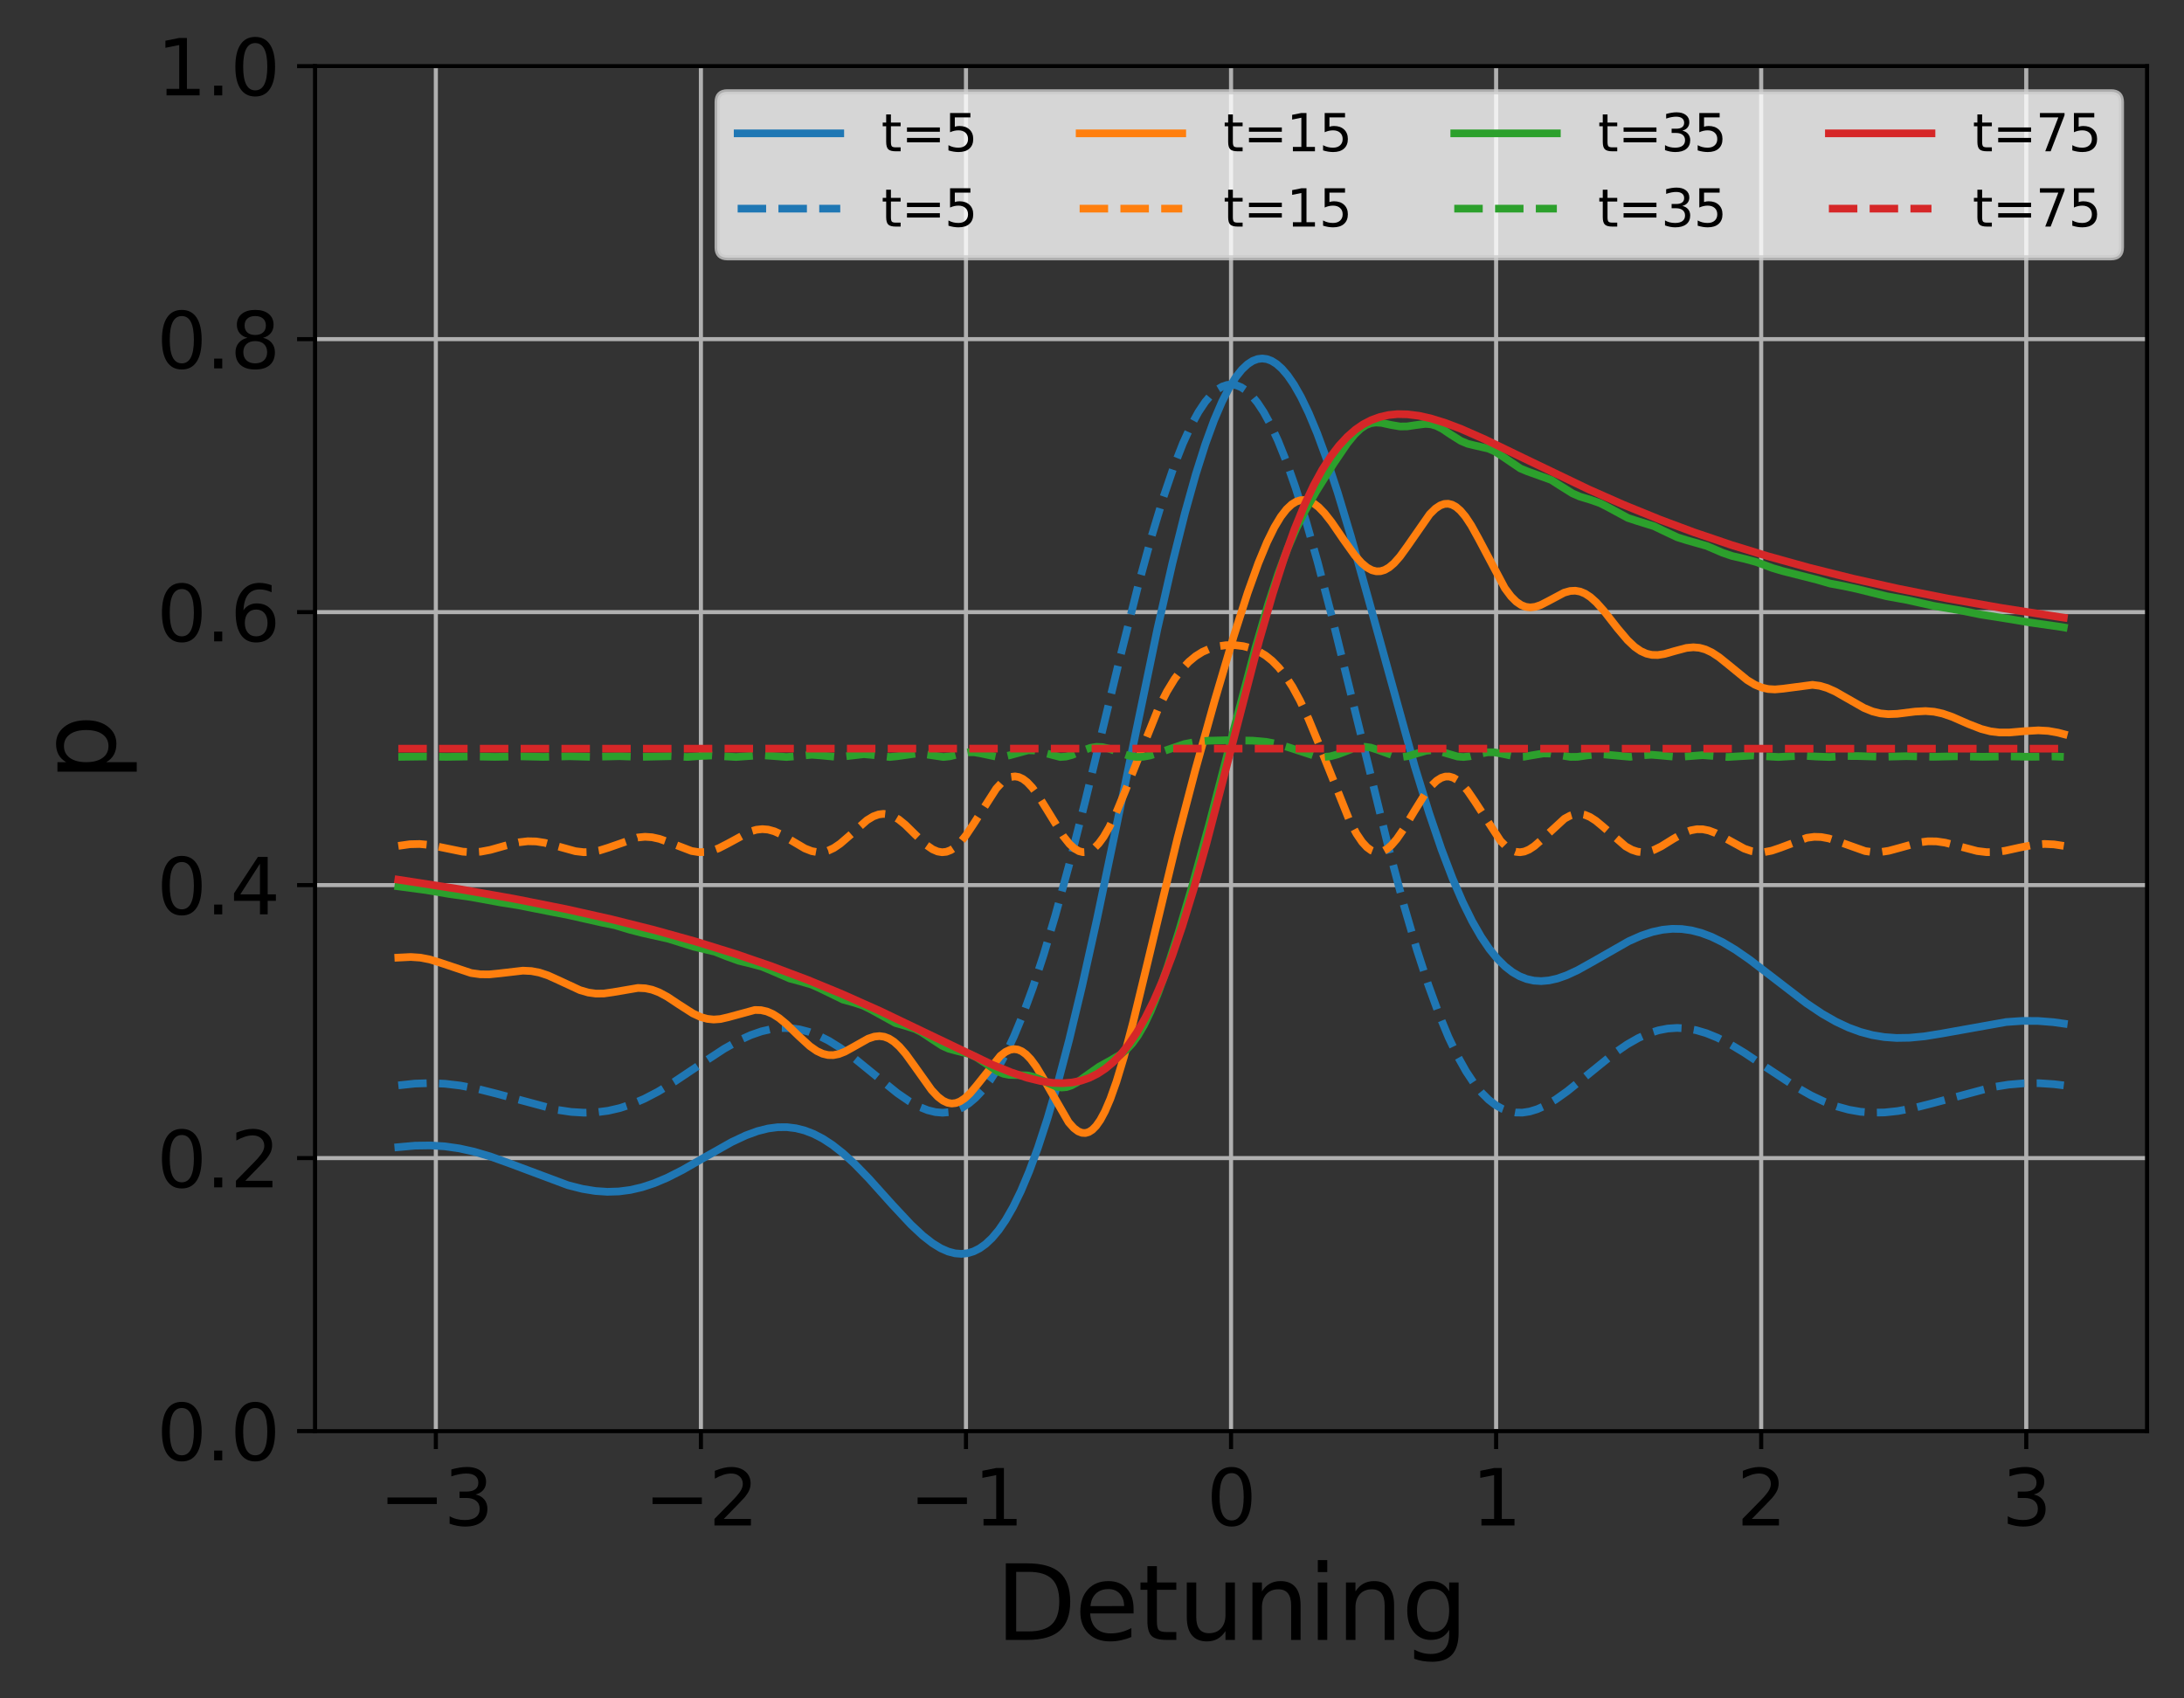 <?xml version="1.0" encoding="utf-8" standalone="no"?>
<!DOCTYPE svg PUBLIC "-//W3C//DTD SVG 1.1//EN"
  "http://www.w3.org/Graphics/SVG/1.1/DTD/svg11.dtd">
<svg xmlns:xlink="http://www.w3.org/1999/xlink" width="425.731pt" height="331.084pt" viewBox="0 0 425.731 331.084" xmlns="http://www.w3.org/2000/svg" version="1.1">
 <rect x="0" y="0" width="425.731" height="331.084" fill="#333333" stroke="none"/>
 <defs>
  <style type="text/css">*{stroke-linejoin: round; stroke-linecap: butt}</style>
 </defs>
 <g id="figure_1">
  <g id="patch_1">
   <path d="M 0 331.084 
L 425.731 331.084 
L 425.731 0 
L 0 0 
L 0 331.084 
z
" style="fill: none"/>
  </g>
  <g id="axes_1">
   <g id="patch_2">
    <path d="M 61.411 279.011 
L 418.531 279.011 
L 418.531 12.899 
L 61.411 12.899 
L 61.411 279.011 
z
" style="fill: none"/>
   </g>
   <g id="matplotlib.axis_1">
    <g id="xtick_1">
     <g id="line2d_1">
      <path d="M 84.96 279.011 
L 84.96 12.899 
" clip-path="url(#p3c3110dc2b)" style="fill: none; stroke: #b0b0b0; stroke-width: 0.8; stroke-linecap: square"/>
     </g>
     <g id="line2d_2">
      <defs>
       <path id="md39032bed2" d="M 0 0 
L 0 3.5 
" style="stroke: #000000; stroke-width: 0.8"/>
      </defs>
      <g>
       <use xlink:href="#md39032bed2" x="84.96" y="279.011" style="stroke: #000000; stroke-width: 0.8"/>
      </g>
     </g>
     <g id="text_1">
      <!-- −3 -->
      <g transform="translate(73.903 297.408) scale(0.15 -0.15)">
       <defs>
        <path id="DejaVuSans-2212" d="M 678 2272 
L 4684 2272 
L 4684 1741 
L 678 1741 
L 678 2272 
z
" transform="scale(0.016)"/>
        <path id="DejaVuSans-33" d="M 2597 2516 
Q 3050 2419 3304 2112 
Q 3559 1806 3559 1356 
Q 3559 666 3084 287 
Q 2609 -91 1734 -91 
Q 1441 -91 1130 -33 
Q 819 25 488 141 
L 488 750 
Q 750 597 1062 519 
Q 1375 441 1716 441 
Q 2309 441 2620 675 
Q 2931 909 2931 1356 
Q 2931 1769 2642 2001 
Q 2353 2234 1838 2234 
L 1294 2234 
L 1294 2753 
L 1863 2753 
Q 2328 2753 2575 2939 
Q 2822 3125 2822 3475 
Q 2822 3834 2567 4026 
Q 2313 4219 1838 4219 
Q 1578 4219 1281 4162 
Q 984 4106 628 3988 
L 628 4550 
Q 988 4650 1302 4700 
Q 1616 4750 1894 4750 
Q 2613 4750 3031 4423 
Q 3450 4097 3450 3541 
Q 3450 3153 3228 2886 
Q 3006 2619 2597 2516 
z
" transform="scale(0.016)"/>
       </defs>
       <use xlink:href="#DejaVuSans-2212"/>
       <use xlink:href="#DejaVuSans-33" x="83.789"/>
      </g>
     </g>
    </g>
    <g id="xtick_2">
     <g id="line2d_3">
      <path d="M 136.63 279.011 
L 136.63 12.899 
" clip-path="url(#p3c3110dc2b)" style="fill: none; stroke: #b0b0b0; stroke-width: 0.8; stroke-linecap: square"/>
     </g>
     <g id="line2d_4">
      <g>
       <use xlink:href="#md39032bed2" x="136.63" y="279.011" style="stroke: #000000; stroke-width: 0.8"/>
      </g>
     </g>
     <g id="text_2">
      <!-- −2 -->
      <g transform="translate(125.574 297.408) scale(0.15 -0.15)">
       <defs>
        <path id="DejaVuSans-32" d="M 1228 531 
L 3431 531 
L 3431 0 
L 469 0 
L 469 531 
Q 828 903 1448 1529 
Q 2069 2156 2228 2338 
Q 2531 2678 2651 2914 
Q 2772 3150 2772 3378 
Q 2772 3750 2511 3984 
Q 2250 4219 1831 4219 
Q 1534 4219 1204 4116 
Q 875 4013 500 3803 
L 500 4441 
Q 881 4594 1212 4672 
Q 1544 4750 1819 4750 
Q 2544 4750 2975 4387 
Q 3406 4025 3406 3419 
Q 3406 3131 3298 2873 
Q 3191 2616 2906 2266 
Q 2828 2175 2409 1742 
Q 1991 1309 1228 531 
z
" transform="scale(0.016)"/>
       </defs>
       <use xlink:href="#DejaVuSans-2212"/>
       <use xlink:href="#DejaVuSans-32" x="83.789"/>
      </g>
     </g>
    </g>
    <g id="xtick_3">
     <g id="line2d_5">
      <path d="M 188.301 279.011 
L 188.301 12.899 
" clip-path="url(#p3c3110dc2b)" style="fill: none; stroke: #b0b0b0; stroke-width: 0.8; stroke-linecap: square"/>
     </g>
     <g id="line2d_6">
      <g>
       <use xlink:href="#md39032bed2" x="188.301" y="279.011" style="stroke: #000000; stroke-width: 0.8"/>
      </g>
     </g>
     <g id="text_3">
      <!-- −1 -->
      <g transform="translate(177.244 297.408) scale(0.15 -0.15)">
       <defs>
        <path id="DejaVuSans-31" d="M 794 531 
L 1825 531 
L 1825 4091 
L 703 3866 
L 703 4441 
L 1819 4666 
L 2450 4666 
L 2450 531 
L 3481 531 
L 3481 0 
L 794 0 
L 794 531 
z
" transform="scale(0.016)"/>
       </defs>
       <use xlink:href="#DejaVuSans-2212"/>
       <use xlink:href="#DejaVuSans-31" x="83.789"/>
      </g>
     </g>
    </g>
    <g id="xtick_4">
     <g id="line2d_7">
      <path d="M 239.971 279.011 
L 239.971 12.899 
" clip-path="url(#p3c3110dc2b)" style="fill: none; stroke: #b0b0b0; stroke-width: 0.8; stroke-linecap: square"/>
     </g>
     <g id="line2d_8">
      <g>
       <use xlink:href="#md39032bed2" x="239.971" y="279.011" style="stroke: #000000; stroke-width: 0.8"/>
      </g>
     </g>
     <g id="text_4">
      <!-- 0 -->
      <g transform="translate(235.199 297.408) scale(0.15 -0.15)">
       <defs>
        <path id="DejaVuSans-30" d="M 2034 4250 
Q 1547 4250 1301 3770 
Q 1056 3291 1056 2328 
Q 1056 1369 1301 889 
Q 1547 409 2034 409 
Q 2525 409 2770 889 
Q 3016 1369 3016 2328 
Q 3016 3291 2770 3770 
Q 2525 4250 2034 4250 
z
M 2034 4750 
Q 2819 4750 3233 4129 
Q 3647 3509 3647 2328 
Q 3647 1150 3233 529 
Q 2819 -91 2034 -91 
Q 1250 -91 836 529 
Q 422 1150 422 2328 
Q 422 3509 836 4129 
Q 1250 4750 2034 4750 
z
" transform="scale(0.016)"/>
       </defs>
       <use xlink:href="#DejaVuSans-30"/>
      </g>
     </g>
    </g>
    <g id="xtick_5">
     <g id="line2d_9">
      <path d="M 291.641 279.011 
L 291.641 12.899 
" clip-path="url(#p3c3110dc2b)" style="fill: none; stroke: #b0b0b0; stroke-width: 0.8; stroke-linecap: square"/>
     </g>
     <g id="line2d_10">
      <g>
       <use xlink:href="#md39032bed2" x="291.641" y="279.011" style="stroke: #000000; stroke-width: 0.8"/>
      </g>
     </g>
     <g id="text_5">
      <!-- 1 -->
      <g transform="translate(286.869 297.408) scale(0.15 -0.15)">
       <use xlink:href="#DejaVuSans-31"/>
      </g>
     </g>
    </g>
    <g id="xtick_6">
     <g id="line2d_11">
      <path d="M 343.312 279.011 
L 343.312 12.899 
" clip-path="url(#p3c3110dc2b)" style="fill: none; stroke: #b0b0b0; stroke-width: 0.8; stroke-linecap: square"/>
     </g>
     <g id="line2d_12">
      <g>
       <use xlink:href="#md39032bed2" x="343.312" y="279.011" style="stroke: #000000; stroke-width: 0.8"/>
      </g>
     </g>
     <g id="text_6">
      <!-- 2 -->
      <g transform="translate(338.54 297.408) scale(0.15 -0.15)">
       <use xlink:href="#DejaVuSans-32"/>
      </g>
     </g>
    </g>
    <g id="xtick_7">
     <g id="line2d_13">
      <path d="M 394.982 279.011 
L 394.982 12.899 
" clip-path="url(#p3c3110dc2b)" style="fill: none; stroke: #b0b0b0; stroke-width: 0.8; stroke-linecap: square"/>
     </g>
     <g id="line2d_14">
      <g>
       <use xlink:href="#md39032bed2" x="394.982" y="279.011" style="stroke: #000000; stroke-width: 0.8"/>
      </g>
     </g>
     <g id="text_7">
      <!-- 3 -->
      <g transform="translate(390.21 297.408) scale(0.15 -0.15)">
       <use xlink:href="#DejaVuSans-33"/>
      </g>
     </g>
    </g>
    <g id="text_8">
     <!-- Detuning -->
     <g transform="translate(194.058 319.725) scale(0.2 -0.2)">
      <defs>
       <path id="DejaVuSans-44" d="M 1259 4147 
L 1259 519 
L 2022 519 
Q 2988 519 3436 956 
Q 3884 1394 3884 2338 
Q 3884 3275 3436 3711 
Q 2988 4147 2022 4147 
L 1259 4147 
z
M 628 4666 
L 1925 4666 
Q 3281 4666 3915 4102 
Q 4550 3538 4550 2338 
Q 4550 1131 3912 565 
Q 3275 0 1925 0 
L 628 0 
L 628 4666 
z
" transform="scale(0.016)"/>
       <path id="DejaVuSans-65" d="M 3597 1894 
L 3597 1613 
L 953 1613 
Q 991 1019 1311 708 
Q 1631 397 2203 397 
Q 2534 397 2845 478 
Q 3156 559 3463 722 
L 3463 178 
Q 3153 47 2828 -22 
Q 2503 -91 2169 -91 
Q 1331 -91 842 396 
Q 353 884 353 1716 
Q 353 2575 817 3079 
Q 1281 3584 2069 3584 
Q 2775 3584 3186 3129 
Q 3597 2675 3597 1894 
z
M 3022 2063 
Q 3016 2534 2758 2815 
Q 2500 3097 2075 3097 
Q 1594 3097 1305 2825 
Q 1016 2553 972 2059 
L 3022 2063 
z
" transform="scale(0.016)"/>
       <path id="DejaVuSans-74" d="M 1172 4494 
L 1172 3500 
L 2356 3500 
L 2356 3053 
L 1172 3053 
L 1172 1153 
Q 1172 725 1289 603 
Q 1406 481 1766 481 
L 2356 481 
L 2356 0 
L 1766 0 
Q 1100 0 847 248 
Q 594 497 594 1153 
L 594 3053 
L 172 3053 
L 172 3500 
L 594 3500 
L 594 4494 
L 1172 4494 
z
" transform="scale(0.016)"/>
       <path id="DejaVuSans-75" d="M 544 1381 
L 544 3500 
L 1119 3500 
L 1119 1403 
Q 1119 906 1312 657 
Q 1506 409 1894 409 
Q 2359 409 2629 706 
Q 2900 1003 2900 1516 
L 2900 3500 
L 3475 3500 
L 3475 0 
L 2900 0 
L 2900 538 
Q 2691 219 2414 64 
Q 2138 -91 1772 -91 
Q 1169 -91 856 284 
Q 544 659 544 1381 
z
M 1991 3584 
L 1991 3584 
z
" transform="scale(0.016)"/>
       <path id="DejaVuSans-6e" d="M 3513 2113 
L 3513 0 
L 2938 0 
L 2938 2094 
Q 2938 2591 2744 2837 
Q 2550 3084 2163 3084 
Q 1697 3084 1428 2787 
Q 1159 2491 1159 1978 
L 1159 0 
L 581 0 
L 581 3500 
L 1159 3500 
L 1159 2956 
Q 1366 3272 1645 3428 
Q 1925 3584 2291 3584 
Q 2894 3584 3203 3211 
Q 3513 2838 3513 2113 
z
" transform="scale(0.016)"/>
       <path id="DejaVuSans-69" d="M 603 3500 
L 1178 3500 
L 1178 0 
L 603 0 
L 603 3500 
z
M 603 4863 
L 1178 4863 
L 1178 4134 
L 603 4134 
L 603 4863 
z
" transform="scale(0.016)"/>
       <path id="DejaVuSans-67" d="M 2906 1791 
Q 2906 2416 2648 2759 
Q 2391 3103 1925 3103 
Q 1463 3103 1205 2759 
Q 947 2416 947 1791 
Q 947 1169 1205 825 
Q 1463 481 1925 481 
Q 2391 481 2648 825 
Q 2906 1169 2906 1791 
z
M 3481 434 
Q 3481 -459 3084 -895 
Q 2688 -1331 1869 -1331 
Q 1566 -1331 1297 -1286 
Q 1028 -1241 775 -1147 
L 775 -588 
Q 1028 -725 1275 -790 
Q 1522 -856 1778 -856 
Q 2344 -856 2625 -561 
Q 2906 -266 2906 331 
L 2906 616 
Q 2728 306 2450 153 
Q 2172 0 1784 0 
Q 1141 0 747 490 
Q 353 981 353 1791 
Q 353 2603 747 3093 
Q 1141 3584 1784 3584 
Q 2172 3584 2450 3431 
Q 2728 3278 2906 2969 
L 2906 3500 
L 3481 3500 
L 3481 434 
z
" transform="scale(0.016)"/>
      </defs>
      <use xlink:href="#DejaVuSans-44"/>
      <use xlink:href="#DejaVuSans-65" x="77.002"/>
      <use xlink:href="#DejaVuSans-74" x="138.525"/>
      <use xlink:href="#DejaVuSans-75" x="177.734"/>
      <use xlink:href="#DejaVuSans-6e" x="241.113"/>
      <use xlink:href="#DejaVuSans-69" x="304.492"/>
      <use xlink:href="#DejaVuSans-6e" x="332.275"/>
      <use xlink:href="#DejaVuSans-67" x="395.654"/>
     </g>
    </g>
   </g>
   <g id="matplotlib.axis_2">
    <g id="ytick_1">
     <g id="line2d_15">
      <path d="M 61.411 279.011 
L 418.531 279.011 
" clip-path="url(#p3c3110dc2b)" style="fill: none; stroke: #b0b0b0; stroke-width: 0.8; stroke-linecap: square"/>
     </g>
     <g id="line2d_16">
      <defs>
       <path id="m6f3f5b6aff" d="M 0 0 
L -3.5 0 
" style="stroke: #000000; stroke-width: 0.8"/>
      </defs>
      <g>
       <use xlink:href="#m6f3f5b6aff" x="61.411" y="279.011" style="stroke: #000000; stroke-width: 0.8"/>
      </g>
     </g>
     <g id="text_9">
      <!-- 0.0 -->
      <g transform="translate(30.556 284.71) scale(0.15 -0.15)">
       <defs>
        <path id="DejaVuSans-2e" d="M 684 794 
L 1344 794 
L 1344 0 
L 684 0 
L 684 794 
z
" transform="scale(0.016)"/>
       </defs>
       <use xlink:href="#DejaVuSans-30"/>
       <use xlink:href="#DejaVuSans-2e" x="63.623"/>
       <use xlink:href="#DejaVuSans-30" x="95.41"/>
      </g>
     </g>
    </g>
    <g id="ytick_2">
     <g id="line2d_17">
      <path d="M 61.411 225.788 
L 418.531 225.788 
" clip-path="url(#p3c3110dc2b)" style="fill: none; stroke: #b0b0b0; stroke-width: 0.8; stroke-linecap: square"/>
     </g>
     <g id="line2d_18">
      <g>
       <use xlink:href="#m6f3f5b6aff" x="61.411" y="225.788" style="stroke: #000000; stroke-width: 0.8"/>
      </g>
     </g>
     <g id="text_10">
      <!-- 0.2 -->
      <g transform="translate(30.556 231.487) scale(0.15 -0.15)">
       <use xlink:href="#DejaVuSans-30"/>
       <use xlink:href="#DejaVuSans-2e" x="63.623"/>
       <use xlink:href="#DejaVuSans-32" x="95.41"/>
      </g>
     </g>
    </g>
    <g id="ytick_3">
     <g id="line2d_19">
      <path d="M 61.411 172.566 
L 418.531 172.566 
" clip-path="url(#p3c3110dc2b)" style="fill: none; stroke: #b0b0b0; stroke-width: 0.8; stroke-linecap: square"/>
     </g>
     <g id="line2d_20">
      <g>
       <use xlink:href="#m6f3f5b6aff" x="61.411" y="172.566" style="stroke: #000000; stroke-width: 0.8"/>
      </g>
     </g>
     <g id="text_11">
      <!-- 0.4 -->
      <g transform="translate(30.556 178.265) scale(0.15 -0.15)">
       <defs>
        <path id="DejaVuSans-34" d="M 2419 4116 
L 825 1625 
L 2419 1625 
L 2419 4116 
z
M 2253 4666 
L 3047 4666 
L 3047 1625 
L 3713 1625 
L 3713 1100 
L 3047 1100 
L 3047 0 
L 2419 0 
L 2419 1100 
L 313 1100 
L 313 1709 
L 2253 4666 
z
" transform="scale(0.016)"/>
       </defs>
       <use xlink:href="#DejaVuSans-30"/>
       <use xlink:href="#DejaVuSans-2e" x="63.623"/>
       <use xlink:href="#DejaVuSans-34" x="95.41"/>
      </g>
     </g>
    </g>
    <g id="ytick_4">
     <g id="line2d_21">
      <path d="M 61.411 119.344 
L 418.531 119.344 
" clip-path="url(#p3c3110dc2b)" style="fill: none; stroke: #b0b0b0; stroke-width: 0.8; stroke-linecap: square"/>
     </g>
     <g id="line2d_22">
      <g>
       <use xlink:href="#m6f3f5b6aff" x="61.411" y="119.344" style="stroke: #000000; stroke-width: 0.8"/>
      </g>
     </g>
     <g id="text_12">
      <!-- 0.6 -->
      <g transform="translate(30.556 125.042) scale(0.15 -0.15)">
       <defs>
        <path id="DejaVuSans-36" d="M 2113 2584 
Q 1688 2584 1439 2293 
Q 1191 2003 1191 1497 
Q 1191 994 1439 701 
Q 1688 409 2113 409 
Q 2538 409 2786 701 
Q 3034 994 3034 1497 
Q 3034 2003 2786 2293 
Q 2538 2584 2113 2584 
z
M 3366 4563 
L 3366 3988 
Q 3128 4100 2886 4159 
Q 2644 4219 2406 4219 
Q 1781 4219 1451 3797 
Q 1122 3375 1075 2522 
Q 1259 2794 1537 2939 
Q 1816 3084 2150 3084 
Q 2853 3084 3261 2657 
Q 3669 2231 3669 1497 
Q 3669 778 3244 343 
Q 2819 -91 2113 -91 
Q 1303 -91 875 529 
Q 447 1150 447 2328 
Q 447 3434 972 4092 
Q 1497 4750 2381 4750 
Q 2619 4750 2861 4703 
Q 3103 4656 3366 4563 
z
" transform="scale(0.016)"/>
       </defs>
       <use xlink:href="#DejaVuSans-30"/>
       <use xlink:href="#DejaVuSans-2e" x="63.623"/>
       <use xlink:href="#DejaVuSans-36" x="95.41"/>
      </g>
     </g>
    </g>
    <g id="ytick_5">
     <g id="line2d_23">
      <path d="M 61.411 66.121 
L 418.531 66.121 
" clip-path="url(#p3c3110dc2b)" style="fill: none; stroke: #b0b0b0; stroke-width: 0.8; stroke-linecap: square"/>
     </g>
     <g id="line2d_24">
      <g>
       <use xlink:href="#m6f3f5b6aff" x="61.411" y="66.121" style="stroke: #000000; stroke-width: 0.8"/>
      </g>
     </g>
     <g id="text_13">
      <!-- 0.8 -->
      <g transform="translate(30.556 71.82) scale(0.15 -0.15)">
       <defs>
        <path id="DejaVuSans-38" d="M 2034 2216 
Q 1584 2216 1326 1975 
Q 1069 1734 1069 1313 
Q 1069 891 1326 650 
Q 1584 409 2034 409 
Q 2484 409 2743 651 
Q 3003 894 3003 1313 
Q 3003 1734 2745 1975 
Q 2488 2216 2034 2216 
z
M 1403 2484 
Q 997 2584 770 2862 
Q 544 3141 544 3541 
Q 544 4100 942 4425 
Q 1341 4750 2034 4750 
Q 2731 4750 3128 4425 
Q 3525 4100 3525 3541 
Q 3525 3141 3298 2862 
Q 3072 2584 2669 2484 
Q 3125 2378 3379 2068 
Q 3634 1759 3634 1313 
Q 3634 634 3220 271 
Q 2806 -91 2034 -91 
Q 1263 -91 848 271 
Q 434 634 434 1313 
Q 434 1759 690 2068 
Q 947 2378 1403 2484 
z
M 1172 3481 
Q 1172 3119 1398 2916 
Q 1625 2713 2034 2713 
Q 2441 2713 2670 2916 
Q 2900 3119 2900 3481 
Q 2900 3844 2670 4047 
Q 2441 4250 2034 4250 
Q 1625 4250 1398 4047 
Q 1172 3844 1172 3481 
z
" transform="scale(0.016)"/>
       </defs>
       <use xlink:href="#DejaVuSans-30"/>
       <use xlink:href="#DejaVuSans-2e" x="63.623"/>
       <use xlink:href="#DejaVuSans-38" x="95.41"/>
      </g>
     </g>
    </g>
    <g id="ytick_6">
     <g id="line2d_25">
      <path d="M 61.411 12.899 
L 418.531 12.899 
" clip-path="url(#p3c3110dc2b)" style="fill: none; stroke: #b0b0b0; stroke-width: 0.8; stroke-linecap: square"/>
     </g>
     <g id="line2d_26">
      <g>
       <use xlink:href="#m6f3f5b6aff" x="61.411" y="12.899" style="stroke: #000000; stroke-width: 0.8"/>
      </g>
     </g>
     <g id="text_14">
      <!-- 1.0 -->
      <g transform="translate(30.556 18.598) scale(0.15 -0.15)">
       <use xlink:href="#DejaVuSans-31"/>
       <use xlink:href="#DejaVuSans-2e" x="63.623"/>
       <use xlink:href="#DejaVuSans-30" x="95.41"/>
      </g>
     </g>
    </g>
    <g id="text_15">
     <!-- p -->
     <g transform="translate(22.397 152.303) rotate(-90) scale(0.2 -0.2)">
      <defs>
       <path id="DejaVuSans-70" d="M 1159 525 
L 1159 -1331 
L 581 -1331 
L 581 3500 
L 1159 3500 
L 1159 2969 
Q 1341 3281 1617 3432 
Q 1894 3584 2278 3584 
Q 2916 3584 3314 3078 
Q 3713 2572 3713 1747 
Q 3713 922 3314 415 
Q 2916 -91 2278 -91 
Q 1894 -91 1617 61 
Q 1341 213 1159 525 
z
M 3116 1747 
Q 3116 2381 2855 2742 
Q 2594 3103 2138 3103 
Q 1681 3103 1420 2742 
Q 1159 2381 1159 1747 
Q 1159 1113 1420 752 
Q 1681 391 2138 391 
Q 2594 391 2855 752 
Q 3116 1113 3116 1747 
z
" transform="scale(0.016)"/>
      </defs>
      <use xlink:href="#DejaVuSans-70"/>
     </g>
    </g>
   </g>
   <g id="line2d_27">
    <path d="M 77.644 223.651 
L 80.923 223.36 
L 83.877 223.316 
L 86.702 223.494 
L 89.526 223.897 
L 92.415 224.535 
L 95.565 225.464 
L 99.331 226.817 
L 110.726 231.079 
L 113.55 231.793 
L 116.05 232.2 
L 118.388 232.358 
L 120.628 232.29 
L 122.868 231.998 
L 125.141 231.474 
L 127.511 230.694 
L 130.075 229.611 
L 133.062 228.095 
L 137.348 225.64 
L 142.64 222.654 
L 145.399 221.358 
L 147.672 220.528 
L 149.717 220.014 
L 151.6 219.767 
L 153.386 219.756 
L 155.139 219.969 
L 156.859 220.403 
L 158.613 221.078 
L 160.398 222.006 
L 162.281 223.236 
L 164.326 224.844 
L 166.599 226.921 
L 169.326 229.728 
L 173.969 234.894 
L 177.572 238.753 
L 179.877 240.908 
L 181.76 242.376 
L 183.384 243.371 
L 184.845 244.012 
L 186.176 244.359 
L 187.409 244.458 
L 188.611 244.33 
L 189.779 243.981 
L 190.948 243.396 
L 192.149 242.537 
L 193.383 241.373 
L 194.682 239.828 
L 196.045 237.842 
L 197.474 235.354 
L 199 232.232 
L 200.623 228.382 
L 202.343 223.713 
L 204.194 218.036 
L 206.207 211.126 
L 208.415 202.733 
L 210.914 192.325 
L 213.869 179.02 
L 217.829 160.065 
L 225.621 122.596 
L 228.543 109.765 
L 230.978 100.042 
L 233.088 92.5 
L 234.971 86.566 
L 236.659 81.946 
L 238.218 78.309 
L 239.614 75.585 
L 240.912 73.518 
L 242.081 72.052 
L 243.185 71.013 
L 244.191 70.361 
L 245.133 70.005 
L 246.042 69.893 
L 246.951 70.008 
L 247.86 70.347 
L 248.834 70.955 
L 249.873 71.877 
L 251.009 73.2 
L 252.243 74.996 
L 253.606 77.396 
L 255.1 80.496 
L 256.756 84.464 
L 258.606 89.492 
L 260.749 95.984 
L 263.314 104.51 
L 266.69 116.571 
L 275.78 149.441 
L 278.572 158.491 
L 280.975 165.554 
L 283.15 171.274 
L 285.13 175.874 
L 286.981 179.622 
L 288.702 182.619 
L 290.325 185.015 
L 291.883 186.925 
L 293.377 188.407 
L 294.805 189.517 
L 296.201 190.326 
L 297.597 190.877 
L 298.993 191.188 
L 300.422 191.28 
L 301.947 191.15 
L 303.571 190.786 
L 305.389 190.147 
L 307.564 189.135 
L 310.453 187.524 
L 317.498 183.502 
L 319.966 182.408 
L 322.109 181.697 
L 324.089 181.269 
L 325.972 181.085 
L 327.822 181.123 
L 329.705 181.388 
L 331.621 181.884 
L 333.634 182.64 
L 335.809 183.702 
L 338.211 185.131 
L 341.036 187.08 
L 344.964 190.089 
L 352.107 195.584 
L 355.191 197.648 
L 357.853 199.171 
L 360.32 200.331 
L 362.658 201.189 
L 364.963 201.802 
L 367.3 202.191 
L 369.703 202.364 
L 372.268 202.322 
L 375.125 202.049 
L 378.663 201.475 
L 391.065 199.257 
L 394.247 199.037 
L 397.266 199.049 
L 400.253 199.284 
L 402.298 199.568 
L 402.298 199.568 
" clip-path="url(#p3c3110dc2b)" style="fill: none; stroke: #1f77b4; stroke-width: 1.5; stroke-linecap: square"/>
   </g>
   <g id="line2d_28">
    <path d="M 77.644 211.609 
L 80.858 211.264 
L 83.845 211.166 
L 86.766 211.293 
L 89.753 211.648 
L 92.967 212.259 
L 96.766 213.219 
L 108.518 216.366 
L 111.343 216.784 
L 113.875 216.936 
L 116.245 216.858 
L 118.55 216.557 
L 120.823 216.036 
L 123.16 215.267 
L 125.595 214.227 
L 128.257 212.842 
L 131.374 210.955 
L 135.984 207.869 
L 141.114 204.502 
L 143.971 202.893 
L 146.341 201.805 
L 148.451 201.074 
L 150.399 200.627 
L 152.249 200.425 
L 154.067 200.45 
L 155.853 200.695 
L 157.671 201.17 
L 159.554 201.893 
L 161.567 202.912 
L 163.775 204.287 
L 166.339 206.158 
L 169.943 209.094 
L 174.943 213.138 
L 177.28 214.737 
L 179.196 215.789 
L 180.851 216.453 
L 182.345 216.821 
L 183.741 216.939 
L 185.072 216.825 
L 186.338 216.494 
L 187.604 215.932 
L 188.87 215.125 
L 190.169 214.03 
L 191.532 212.578 
L 192.928 210.76 
L 194.422 208.436 
L 195.98 205.588 
L 197.636 202.09 
L 199.422 197.779 
L 201.337 192.554 
L 203.415 186.224 
L 205.72 178.468 
L 208.35 168.816 
L 211.596 156.005 
L 217.959 129.714 
L 221.823 114.334 
L 224.55 104.352 
L 226.822 96.84 
L 228.803 91.027 
L 230.588 86.455 
L 232.179 82.97 
L 233.608 80.345 
L 234.939 78.351 
L 236.14 76.937 
L 237.244 75.97 
L 238.25 75.369 
L 239.192 75.053 
L 240.101 74.973 
L 241.01 75.116 
L 241.951 75.499 
L 242.925 76.143 
L 243.964 77.106 
L 245.1 78.481 
L 246.334 80.345 
L 247.665 82.775 
L 249.126 85.922 
L 250.749 89.972 
L 252.535 95.048 
L 254.548 101.466 
L 256.853 109.585 
L 259.645 120.274 
L 263.573 136.283 
L 270.651 165.186 
L 273.67 176.508 
L 276.202 185.176 
L 278.443 192.084 
L 280.488 197.696 
L 282.371 202.236 
L 284.124 205.905 
L 285.78 208.868 
L 287.338 211.213 
L 288.799 213.025 
L 290.195 214.416 
L 291.559 215.465 
L 292.857 216.192 
L 294.156 216.666 
L 295.454 216.903 
L 296.785 216.918 
L 298.181 216.706 
L 299.675 216.248 
L 301.331 215.497 
L 303.214 214.387 
L 305.486 212.772 
L 308.668 210.208 
L 314.609 205.394 
L 317.174 203.629 
L 319.381 202.372 
L 321.394 201.478 
L 323.277 200.879 
L 325.095 200.53 
L 326.913 200.408 
L 328.731 200.511 
L 330.614 200.844 
L 332.595 201.426 
L 334.738 202.295 
L 337.14 203.517 
L 340.029 205.251 
L 344.38 208.157 
L 349.899 211.79 
L 352.983 213.548 
L 355.613 214.797 
L 358.048 215.712 
L 360.385 216.354 
L 362.658 216.75 
L 364.963 216.928 
L 367.365 216.887 
L 369.93 216.616 
L 372.82 216.08 
L 376.391 215.179 
L 388.338 211.973 
L 391.52 211.462 
L 394.507 211.208 
L 397.428 211.182 
L 400.415 211.379 
L 402.298 211.609 
L 402.298 211.609 
" clip-path="url(#p3c3110dc2b)" style="fill: none; stroke-dasharray: 5.55,2.4; stroke-dashoffset: 0; stroke: #1f77b4; stroke-width: 1.5"/>
   </g>
   <g id="line2d_29">
    <path d="M 77.644 186.7 
L 80.079 186.578 
L 81.929 186.705 
L 83.747 187.056 
L 85.825 187.695 
L 91.831 189.704 
L 93.584 189.952 
L 95.337 189.973 
L 97.448 189.76 
L 101.928 189.241 
L 103.584 189.321 
L 105.142 189.617 
L 106.798 190.163 
L 108.875 191.1 
L 113.063 193.043 
L 114.687 193.513 
L 116.18 193.718 
L 117.706 193.699 
L 119.492 193.444 
L 124.361 192.615 
L 125.79 192.682 
L 127.121 192.964 
L 128.517 193.494 
L 130.075 194.334 
L 132.38 195.863 
L 135.043 197.568 
L 136.568 198.277 
L 137.867 198.644 
L 139.133 198.771 
L 140.432 198.674 
L 141.958 198.323 
L 147.152 196.909 
L 148.353 196.944 
L 149.49 197.203 
L 150.626 197.692 
L 151.86 198.474 
L 153.321 199.678 
L 155.723 202.007 
L 157.866 203.962 
L 159.229 204.911 
L 160.366 205.443 
L 161.405 205.693 
L 162.443 205.712 
L 163.515 205.502 
L 164.716 205.031 
L 166.339 204.131 
L 169.229 202.501 
L 170.43 202.104 
L 171.436 202 
L 172.378 202.127 
L 173.287 202.474 
L 174.261 203.095 
L 175.332 204.06 
L 176.566 205.49 
L 178.222 207.782 
L 181.598 212.528 
L 182.832 213.839 
L 183.838 214.602 
L 184.715 215.005 
L 185.526 215.144 
L 186.338 215.053 
L 187.15 214.738 
L 188.059 214.135 
L 189.098 213.164 
L 190.429 211.584 
L 195.006 205.848 
L 196.013 205.073 
L 196.889 204.666 
L 197.668 204.538 
L 198.415 204.634 
L 199.194 204.966 
L 200.006 205.559 
L 200.915 206.503 
L 201.986 207.953 
L 203.35 210.205 
L 208.317 218.811 
L 209.324 219.935 
L 210.168 220.569 
L 210.914 220.862 
L 211.596 220.895 
L 212.245 220.707 
L 212.927 220.273 
L 213.674 219.516 
L 214.486 218.363 
L 215.395 216.673 
L 216.433 214.254 
L 217.635 210.87 
L 219.063 206.147 
L 220.849 199.43 
L 223.511 188.444 
L 229.55 163.34 
L 232.926 150.426 
L 236.757 136.675 
L 240.49 124.052 
L 243.217 115.561 
L 245.295 109.783 
L 246.983 105.709 
L 248.412 102.804 
L 249.678 100.71 
L 250.782 99.29 
L 251.788 98.344 
L 252.697 97.783 
L 253.541 97.516 
L 254.353 97.485 
L 255.197 97.683 
L 256.074 98.123 
L 257.048 98.87 
L 258.184 100.04 
L 259.58 101.819 
L 261.885 105.186 
L 264.093 108.273 
L 265.424 109.769 
L 266.495 110.662 
L 267.437 111.171 
L 268.281 111.386 
L 269.092 111.368 
L 269.904 111.128 
L 270.781 110.628 
L 271.755 109.798 
L 272.891 108.514 
L 274.352 106.495 
L 278.702 100.244 
L 279.806 99.158 
L 280.748 98.533 
L 281.559 98.249 
L 282.306 98.212 
L 283.053 98.397 
L 283.832 98.824 
L 284.676 99.551 
L 285.65 100.705 
L 286.786 102.421 
L 288.247 105.064 
L 293.344 114.674 
L 294.545 116.281 
L 295.584 117.32 
L 296.526 117.963 
L 297.435 118.317 
L 298.311 118.425 
L 299.253 118.314 
L 300.324 117.957 
L 301.753 117.226 
L 304.902 115.548 
L 306.071 115.221 
L 307.077 115.168 
L 308.019 115.334 
L 308.992 115.738 
L 310.031 116.422 
L 311.2 117.473 
L 312.629 119.074 
L 315.323 122.519 
L 317.271 124.82 
L 318.635 126.105 
L 319.836 126.939 
L 320.94 127.437 
L 322.011 127.681 
L 323.147 127.708 
L 324.446 127.507 
L 326.394 126.948 
L 328.731 126.324 
L 330.095 126.195 
L 331.296 126.302 
L 332.465 126.629 
L 333.699 127.21 
L 335.095 128.121 
L 336.978 129.641 
L 340.581 132.586 
L 342.075 133.491 
L 343.406 134.044 
L 344.672 134.336 
L 346.003 134.414 
L 347.561 134.274 
L 353.308 133.519 
L 354.736 133.707 
L 356.165 134.126 
L 357.756 134.835 
L 359.931 136.078 
L 363.34 138.022 
L 365.028 138.709 
L 366.554 139.089 
L 368.08 139.236 
L 369.833 139.17 
L 373.274 138.74 
L 375.352 138.629 
L 377.04 138.765 
L 378.696 139.126 
L 380.546 139.767 
L 383.728 141.159 
L 386.195 142.12 
L 388.013 142.591 
L 389.734 142.807 
L 391.617 142.813 
L 394.507 142.561 
L 397.331 142.392 
L 399.279 142.503 
L 401.162 142.837 
L 402.298 143.136 
L 402.298 143.136 
" clip-path="url(#p3c3110dc2b)" style="fill: none; stroke: #ff7f0e; stroke-width: 1.5; stroke-linecap: square"/>
   </g>
   <g id="line2d_30">
    <path d="M 77.644 164.918 
L 79.916 164.593 
L 81.799 164.549 
L 83.682 164.73 
L 86.052 165.2 
L 90.175 166.041 
L 91.993 166.157 
L 93.714 166.046 
L 95.597 165.691 
L 98.454 164.886 
L 101.116 164.221 
L 102.869 164.014 
L 104.493 164.049 
L 106.181 164.313 
L 108.324 164.892 
L 112.154 165.954 
L 113.778 166.147 
L 115.271 166.103 
L 116.797 165.832 
L 118.55 165.283 
L 124.297 163.282 
L 125.725 163.143 
L 127.089 163.231 
L 128.549 163.553 
L 130.303 164.181 
L 134.815 165.914 
L 136.211 166.138 
L 137.477 166.119 
L 138.744 165.875 
L 140.107 165.378 
L 141.795 164.509 
L 146.113 162.166 
L 147.444 161.769 
L 148.613 161.646 
L 149.749 161.745 
L 150.951 162.078 
L 152.314 162.699 
L 154.23 163.847 
L 156.892 165.419 
L 158.223 165.938 
L 159.359 166.145 
L 160.398 166.109 
L 161.437 165.847 
L 162.541 165.329 
L 163.775 164.493 
L 165.398 163.097 
L 169.001 159.91 
L 170.235 159.166 
L 171.274 158.789 
L 172.216 158.674 
L 173.157 158.785 
L 174.131 159.134 
L 175.202 159.77 
L 176.469 160.798 
L 178.449 162.744 
L 180.592 164.759 
L 181.793 165.59 
L 182.767 166.011 
L 183.643 166.156 
L 184.487 166.067 
L 185.332 165.744 
L 186.208 165.161 
L 187.182 164.236 
L 188.318 162.832 
L 189.779 160.641 
L 194.195 153.755 
L 195.298 152.555 
L 196.24 151.839 
L 197.084 151.47 
L 197.863 151.371 
L 198.61 151.499 
L 199.389 151.861 
L 200.233 152.503 
L 201.207 153.536 
L 202.376 155.118 
L 203.999 157.726 
L 207.246 163.005 
L 208.479 164.546 
L 209.486 165.461 
L 210.33 165.947 
L 211.109 166.146 
L 211.823 166.108 
L 212.57 165.837 
L 213.349 165.304 
L 214.193 164.445 
L 215.135 163.16 
L 216.239 161.258 
L 217.57 158.486 
L 219.29 154.344 
L 225.848 137.997 
L 227.472 134.82 
L 228.965 132.374 
L 230.361 130.504 
L 231.725 129.045 
L 233.056 127.936 
L 234.419 127.083 
L 235.848 126.45 
L 237.374 126.018 
L 238.997 125.789 
L 240.685 125.772 
L 242.341 125.973 
L 243.899 126.382 
L 245.328 126.983 
L 246.691 127.798 
L 247.99 128.834 
L 249.289 130.162 
L 250.587 131.812 
L 251.951 133.916 
L 253.412 136.599 
L 255.035 140.07 
L 256.983 144.793 
L 263.086 160.031 
L 264.417 162.535 
L 265.521 164.165 
L 266.463 165.191 
L 267.307 165.803 
L 268.086 166.101 
L 268.833 166.146 
L 269.579 165.96 
L 270.359 165.531 
L 271.235 164.782 
L 272.274 163.577 
L 273.54 161.745 
L 275.618 158.278 
L 277.793 154.786 
L 279.059 153.16 
L 280.066 152.201 
L 280.942 151.652 
L 281.754 151.4 
L 282.501 151.395 
L 283.28 151.621 
L 284.091 152.098 
L 285.001 152.904 
L 286.072 154.172 
L 287.435 156.164 
L 292.5 163.944 
L 293.604 165.054 
L 294.578 165.726 
L 295.454 166.067 
L 296.299 166.156 
L 297.143 166.02 
L 298.052 165.643 
L 299.091 164.963 
L 300.422 163.806 
L 304.967 159.615 
L 306.071 159.019 
L 307.045 158.732 
L 307.986 158.683 
L 308.928 158.859 
L 309.934 159.28 
L 311.07 160.004 
L 312.531 161.216 
L 316.882 165.007 
L 318.115 165.691 
L 319.219 166.051 
L 320.258 166.157 
L 321.329 166.036 
L 322.466 165.679 
L 323.829 165.008 
L 326.199 163.539 
L 328.212 162.405 
L 329.576 161.888 
L 330.777 161.667 
L 331.913 161.679 
L 333.114 161.921 
L 334.445 162.428 
L 336.166 163.341 
L 339.997 165.448 
L 341.425 165.935 
L 342.724 166.141 
L 343.99 166.115 
L 345.354 165.856 
L 346.977 165.307 
L 352.236 163.34 
L 353.665 163.152 
L 355.029 163.194 
L 356.489 163.466 
L 358.243 164.034 
L 363.567 165.928 
L 365.093 166.138 
L 366.586 166.12 
L 368.209 165.869 
L 370.32 165.296 
L 374.118 164.24 
L 375.839 164.02 
L 377.462 164.039 
L 379.183 164.29 
L 381.39 164.858 
L 385.416 165.919 
L 387.234 166.138 
L 388.955 166.121 
L 390.838 165.875 
L 393.76 165.23 
L 396.617 164.68 
L 398.532 164.54 
L 400.383 164.627 
L 402.298 164.918 
L 402.298 164.918 
" clip-path="url(#p3c3110dc2b)" style="fill: none; stroke-dasharray: 5.55,2.4; stroke-dashoffset: 0; stroke: #ff7f0e; stroke-width: 1.5"/>
   </g>
   <g id="line2d_31">
    <path d="M 77.644 172.808 
L 83 173.521 
L 87.546 174.286 
L 91.896 174.904 
L 97.642 175.958 
L 101.019 176.487 
L 107.999 177.872 
L 110.564 178.353 
L 117.381 179.888 
L 119.914 180.399 
L 122.738 181.253 
L 125.108 181.864 
L 130.335 183.037 
L 135.205 184.563 
L 139.36 185.556 
L 141.73 186.496 
L 144.036 187.326 
L 146.308 187.868 
L 148.516 188.464 
L 150.301 189.2 
L 153.97 190.787 
L 156.048 191.34 
L 158.223 191.974 
L 159.814 192.686 
L 164.326 194.883 
L 166.567 195.503 
L 168.32 196.091 
L 169.781 196.825 
L 174.553 199.455 
L 176.404 199.984 
L 178.352 200.602 
L 179.715 201.289 
L 181.436 202.44 
L 183.676 203.901 
L 184.974 204.474 
L 186.435 204.866 
L 189.033 205.52 
L 190.299 206.118 
L 191.792 207.096 
L 194.454 208.87 
L 195.623 209.346 
L 196.759 209.566 
L 198.253 209.605 
L 200.331 209.678 
L 201.564 209.965 
L 202.928 210.531 
L 205.947 211.878 
L 206.954 212.029 
L 207.895 211.943 
L 208.869 211.622 
L 210.005 210.995 
L 211.758 209.729 
L 214.258 207.968 
L 216.401 206.779 
L 218.414 205.592 
L 219.615 204.616 
L 220.719 203.426 
L 221.823 201.899 
L 222.992 199.889 
L 224.29 197.19 
L 225.784 193.539 
L 227.569 188.545 
L 229.777 181.665 
L 232.504 172.402 
L 235.75 160.557 
L 240.49 142.3 
L 244.711 126.358 
L 247.146 118.002 
L 249.159 111.852 
L 250.977 106.994 
L 252.697 103.015 
L 254.483 99.447 
L 256.561 95.81 
L 259.937 90.416 
L 262.599 86.488 
L 264.093 84.657 
L 265.262 83.553 
L 266.3 82.872 
L 267.242 82.509 
L 268.216 82.371 
L 269.32 82.448 
L 271.138 82.846 
L 272.891 83.144 
L 274.222 83.14 
L 275.91 82.888 
L 277.858 82.639 
L 278.962 82.726 
L 280.001 83.033 
L 281.137 83.607 
L 282.89 84.782 
L 284.773 85.964 
L 286.072 86.512 
L 287.533 86.87 
L 290.163 87.467 
L 291.396 88.022 
L 292.792 88.913 
L 296.363 91.331 
L 297.727 91.898 
L 302.37 93.565 
L 304.123 94.687 
L 306.525 96.194 
L 307.986 96.829 
L 310.129 97.471 
L 311.947 98.117 
L 313.57 98.948 
L 317.304 100.969 
L 318.959 101.519 
L 322.401 102.586 
L 324.349 103.521 
L 326.978 104.759 
L 328.731 105.308 
L 332.692 106.437 
L 335.776 107.762 
L 337.659 108.404 
L 340.159 108.975 
L 342.367 109.577 
L 345.484 110.737 
L 347.497 111.334 
L 354.152 113.014 
L 356.749 113.773 
L 359.346 114.252 
L 361.944 114.808 
L 367.723 116.24 
L 371.846 116.991 
L 376.91 118.124 
L 381.975 118.976 
L 386.033 119.795 
L 392.461 120.813 
L 395.578 121.346 
L 401.974 122.26 
L 402.298 122.32 
L 402.298 122.32 
" clip-path="url(#p3c3110dc2b)" style="fill: none; stroke: #2ca02c; stroke-width: 1.5; stroke-linecap: square"/>
   </g>
   <g id="line2d_32">
    <path d="M 77.644 147.564 
L 82.676 147.498 
L 87.059 147.563 
L 92.058 147.482 
L 96.474 147.563 
L 101.538 147.465 
L 105.889 147.564 
L 111.083 147.447 
L 115.304 147.567 
L 120.758 147.43 
L 124.686 147.573 
L 130.725 147.428 
L 134.004 147.584 
L 136.374 147.403 
L 138.744 147.291 
L 140.886 147.442 
L 143.484 147.589 
L 145.464 147.443 
L 148.353 147.228 
L 150.204 147.354 
L 153.288 147.59 
L 155.041 147.45 
L 158.255 147.147 
L 159.944 147.274 
L 163.255 147.589 
L 164.846 147.448 
L 168.385 147.037 
L 169.91 147.171 
L 173.449 147.589 
L 174.878 147.443 
L 178.806 146.88 
L 180.202 147.033 
L 183.903 147.589 
L 185.169 147.451 
L 187.117 146.97 
L 188.74 146.667 
L 189.942 146.668 
L 191.273 146.903 
L 194.487 147.585 
L 195.623 147.529 
L 196.889 147.236 
L 200.396 146.279 
L 201.499 146.3 
L 202.733 146.56 
L 206.661 147.588 
L 207.765 147.513 
L 208.966 147.192 
L 210.882 146.4 
L 212.57 145.798 
L 213.739 145.611 
L 214.875 145.658 
L 216.109 145.939 
L 217.992 146.633 
L 220.102 147.349 
L 221.466 147.571 
L 222.764 147.553 
L 224.16 147.303 
L 225.978 146.729 
L 230.881 145.067 
L 233.023 144.652 
L 235.458 144.416 
L 239.029 144.321 
L 244.191 144.4 
L 246.886 144.647 
L 249.061 145.067 
L 251.236 145.721 
L 256.626 147.48 
L 257.989 147.591 
L 259.288 147.467 
L 260.684 147.102 
L 263.379 146.088 
L 264.872 145.688 
L 266.041 145.604 
L 267.177 145.751 
L 268.476 146.16 
L 272.274 147.528 
L 273.378 147.584 
L 274.514 147.413 
L 276.105 146.921 
L 278.053 146.359 
L 279.222 146.263 
L 280.358 146.399 
L 281.819 146.823 
L 284.124 147.499 
L 285.293 147.59 
L 286.494 147.455 
L 288.442 146.96 
L 290.033 146.665 
L 291.234 146.67 
L 292.597 146.914 
L 295.779 147.579 
L 297.045 147.543 
L 298.701 147.246 
L 300.844 146.894 
L 302.175 146.919 
L 303.83 147.199 
L 306.136 147.573 
L 307.532 147.553 
L 309.447 147.266 
L 311.427 147.04 
L 312.888 147.107 
L 317.758 147.556 
L 320.161 147.254 
L 321.946 147.148 
L 323.667 147.284 
L 326.913 147.591 
L 328.731 147.47 
L 331.881 147.228 
L 333.796 147.366 
L 336.783 147.591 
L 338.796 147.467 
L 341.718 147.289 
L 343.86 147.431 
L 346.652 147.59 
L 348.957 147.45 
L 351.587 147.339 
L 354.119 147.502 
L 356.587 147.586 
L 359.801 147.396 
L 362.041 147.403 
L 367.106 147.552 
L 371.618 147.428 
L 376.813 147.55 
L 381.163 147.449 
L 386.488 147.548 
L 390.708 147.467 
L 396.097 147.548 
L 400.285 147.484 
L 402.298 147.564 
L 402.298 147.564 
" clip-path="url(#p3c3110dc2b)" style="fill: none; stroke-dasharray: 5.55,2.4; stroke-dashoffset: 0; stroke: #2ca02c; stroke-width: 1.5"/>
   </g>
   <g id="line2d_33">
    <path d="M 77.644 171.511 
L 89.656 173.371 
L 100.142 175.216 
L 110.239 177.224 
L 119.135 179.215 
L 127.446 181.293 
L 135.562 183.554 
L 143.386 185.982 
L 150.334 188.368 
L 157.444 191.046 
L 164.164 193.817 
L 171.566 197.121 
L 179.585 200.962 
L 193.448 207.595 
L 197.084 209.064 
L 200.233 210.124 
L 202.863 210.766 
L 205.168 211.115 
L 207.116 211.187 
L 209.031 211.037 
L 210.784 210.68 
L 212.375 210.127 
L 213.934 209.347 
L 215.492 208.318 
L 217.018 207.046 
L 218.511 205.51 
L 220.037 203.611 
L 221.595 201.308 
L 223.219 198.504 
L 224.907 195.133 
L 226.66 191.116 
L 228.478 186.382 
L 230.459 180.585 
L 232.634 173.51 
L 235.166 164.489 
L 238.542 151.562 
L 245.458 124.905 
L 248.087 115.785 
L 250.327 108.79 
L 252.373 103.11 
L 254.288 98.432 
L 256.074 94.638 
L 257.762 91.552 
L 259.385 89.03 
L 261.009 86.911 
L 262.632 85.156 
L 264.223 83.762 
L 265.749 82.713 
L 267.307 81.909 
L 268.963 81.305 
L 270.683 80.911 
L 272.436 80.737 
L 274.352 80.78 
L 276.592 81.059 
L 278.865 81.565 
L 281.722 82.448 
L 284.838 83.632 
L 289.448 85.661 
L 297.11 89.371 
L 309.707 95.418 
L 316.395 98.377 
L 323.602 101.314 
L 330.192 103.772 
L 337.53 106.262 
L 344.607 108.441 
L 352.788 110.715 
L 361.294 112.831 
L 370.157 114.803 
L 379.637 116.685 
L 390.156 118.537 
L 401.519 120.306 
L 402.298 120.419 
L 402.298 120.419 
" clip-path="url(#p3c3110dc2b)" style="fill: none; stroke: #d62728; stroke-width: 1.5; stroke-linecap: square"/>
   </g>
   <g id="line2d_34">
    <path d="M 77.644 145.965 
L 235.263 145.946 
L 313.797 145.963 
L 376.651 145.964 
L 402.298 145.965 
L 402.298 145.965 
" clip-path="url(#p3c3110dc2b)" style="fill: none; stroke-dasharray: 5.55,2.4; stroke-dashoffset: 0; stroke: #d62728; stroke-width: 1.5"/>
   </g>
   <g id="patch_3">
    <path d="M 61.411 279.011 
L 61.411 12.899 
" style="fill: none; stroke: #000000; stroke-width: 0.8; stroke-linejoin: miter; stroke-linecap: square"/>
   </g>
   <g id="patch_4">
    <path d="M 418.531 279.011 
L 418.531 12.899 
" style="fill: none; stroke: #000000; stroke-width: 0.8; stroke-linejoin: miter; stroke-linecap: square"/>
   </g>
   <g id="patch_5">
    <path d="M 61.411 279.011 
L 418.531 279.011 
" style="fill: none; stroke: #000000; stroke-width: 0.8; stroke-linejoin: miter; stroke-linecap: square"/>
   </g>
   <g id="patch_6">
    <path d="M 61.411 12.899 
L 418.531 12.899 
" style="fill: none; stroke: #000000; stroke-width: 0.8; stroke-linejoin: miter; stroke-linecap: square"/>
   </g>
   <g id="legend_1">
    <g id="patch_7">
     <path d="M 141.793 50.255 
L 411.531 50.255 
Q 413.531 50.255 413.531 48.255 
L 413.531 19.899 
Q 413.531 17.899 411.531 17.899 
L 141.793 17.899 
Q 139.793 17.899 139.793 19.899 
L 139.793 48.255 
Q 139.793 50.255 141.793 50.255 
z
" style="fill: #ffffff; opacity: 0.8; stroke: #cccccc; stroke-linejoin: miter"/>
    </g>
    <g id="line2d_35">
     <path d="M 143.793 25.997 
L 153.793 25.997 
L 163.793 25.997 
" style="fill: none; stroke: #1f77b4; stroke-width: 1.5; stroke-linecap: square"/>
    </g>
    <g id="text_16">
     <!-- t=5 -->
     <g transform="translate(171.793 29.497) scale(0.1 -0.1)">
      <defs>
       <path id="DejaVuSans-3d" d="M 678 2906 
L 4684 2906 
L 4684 2381 
L 678 2381 
L 678 2906 
z
M 678 1631 
L 4684 1631 
L 4684 1100 
L 678 1100 
L 678 1631 
z
" transform="scale(0.016)"/>
       <path id="DejaVuSans-35" d="M 691 4666 
L 3169 4666 
L 3169 4134 
L 1269 4134 
L 1269 2991 
Q 1406 3038 1543 3061 
Q 1681 3084 1819 3084 
Q 2600 3084 3056 2656 
Q 3513 2228 3513 1497 
Q 3513 744 3044 326 
Q 2575 -91 1722 -91 
Q 1428 -91 1123 -41 
Q 819 9 494 109 
L 494 744 
Q 775 591 1075 516 
Q 1375 441 1709 441 
Q 2250 441 2565 725 
Q 2881 1009 2881 1497 
Q 2881 1984 2565 2268 
Q 2250 2553 1709 2553 
Q 1456 2553 1204 2497 
Q 953 2441 691 2322 
L 691 4666 
z
" transform="scale(0.016)"/>
      </defs>
      <use xlink:href="#DejaVuSans-74"/>
      <use xlink:href="#DejaVuSans-3d" x="39.209"/>
      <use xlink:href="#DejaVuSans-35" x="122.998"/>
     </g>
    </g>
    <g id="line2d_36">
     <path d="M 143.793 40.675 
L 153.793 40.675 
L 163.793 40.675 
" style="fill: none; stroke-dasharray: 5.55,2.4; stroke-dashoffset: 0; stroke: #1f77b4; stroke-width: 1.5"/>
    </g>
    <g id="text_17">
     <!-- t=5 -->
     <g transform="translate(171.793 44.175) scale(0.1 -0.1)">
      <use xlink:href="#DejaVuSans-74"/>
      <use xlink:href="#DejaVuSans-3d" x="39.209"/>
      <use xlink:href="#DejaVuSans-35" x="122.998"/>
     </g>
    </g>
    <g id="line2d_37">
     <path d="M 210.456 25.997 
L 220.456 25.997 
L 230.456 25.997 
" style="fill: none; stroke: #ff7f0e; stroke-width: 1.5; stroke-linecap: square"/>
    </g>
    <g id="text_18">
     <!-- t=15 -->
     <g transform="translate(238.456 29.497) scale(0.1 -0.1)">
      <use xlink:href="#DejaVuSans-74"/>
      <use xlink:href="#DejaVuSans-3d" x="39.209"/>
      <use xlink:href="#DejaVuSans-31" x="122.998"/>
      <use xlink:href="#DejaVuSans-35" x="186.621"/>
     </g>
    </g>
    <g id="line2d_38">
     <path d="M 210.456 40.675 
L 220.456 40.675 
L 230.456 40.675 
" style="fill: none; stroke-dasharray: 5.55,2.4; stroke-dashoffset: 0; stroke: #ff7f0e; stroke-width: 1.5"/>
    </g>
    <g id="text_19">
     <!-- t=15 -->
     <g transform="translate(238.456 44.175) scale(0.1 -0.1)">
      <use xlink:href="#DejaVuSans-74"/>
      <use xlink:href="#DejaVuSans-3d" x="39.209"/>
      <use xlink:href="#DejaVuSans-31" x="122.998"/>
      <use xlink:href="#DejaVuSans-35" x="186.621"/>
     </g>
    </g>
    <g id="line2d_39">
     <path d="M 283.481 25.997 
L 293.481 25.997 
L 303.481 25.997 
" style="fill: none; stroke: #2ca02c; stroke-width: 1.5; stroke-linecap: square"/>
    </g>
    <g id="text_20">
     <!-- t=35 -->
     <g transform="translate(311.481 29.497) scale(0.1 -0.1)">
      <use xlink:href="#DejaVuSans-74"/>
      <use xlink:href="#DejaVuSans-3d" x="39.209"/>
      <use xlink:href="#DejaVuSans-33" x="122.998"/>
      <use xlink:href="#DejaVuSans-35" x="186.621"/>
     </g>
    </g>
    <g id="line2d_40">
     <path d="M 283.481 40.675 
L 293.481 40.675 
L 303.481 40.675 
" style="fill: none; stroke-dasharray: 5.55,2.4; stroke-dashoffset: 0; stroke: #2ca02c; stroke-width: 1.5"/>
    </g>
    <g id="text_21">
     <!-- t=35 -->
     <g transform="translate(311.481 44.175) scale(0.1 -0.1)">
      <use xlink:href="#DejaVuSans-74"/>
      <use xlink:href="#DejaVuSans-3d" x="39.209"/>
      <use xlink:href="#DejaVuSans-33" x="122.998"/>
      <use xlink:href="#DejaVuSans-35" x="186.621"/>
     </g>
    </g>
    <g id="line2d_41">
     <path d="M 356.506 25.997 
L 366.506 25.997 
L 376.506 25.997 
" style="fill: none; stroke: #d62728; stroke-width: 1.5; stroke-linecap: square"/>
    </g>
    <g id="text_22">
     <!-- t=75 -->
     <g transform="translate(384.506 29.497) scale(0.1 -0.1)">
      <defs>
       <path id="DejaVuSans-37" d="M 525 4666 
L 3525 4666 
L 3525 4397 
L 1831 0 
L 1172 0 
L 2766 4134 
L 525 4134 
L 525 4666 
z
" transform="scale(0.016)"/>
      </defs>
      <use xlink:href="#DejaVuSans-74"/>
      <use xlink:href="#DejaVuSans-3d" x="39.209"/>
      <use xlink:href="#DejaVuSans-37" x="122.998"/>
      <use xlink:href="#DejaVuSans-35" x="186.621"/>
     </g>
    </g>
    <g id="line2d_42">
     <path d="M 356.506 40.675 
L 366.506 40.675 
L 376.506 40.675 
" style="fill: none; stroke-dasharray: 5.55,2.4; stroke-dashoffset: 0; stroke: #d62728; stroke-width: 1.5"/>
    </g>
    <g id="text_23">
     <!-- t=75 -->
     <g transform="translate(384.506 44.175) scale(0.1 -0.1)">
      <use xlink:href="#DejaVuSans-74"/>
      <use xlink:href="#DejaVuSans-3d" x="39.209"/>
      <use xlink:href="#DejaVuSans-37" x="122.998"/>
      <use xlink:href="#DejaVuSans-35" x="186.621"/>
     </g>
    </g>
   </g>
  </g>
 </g>
 <defs>
  <clipPath id="p3c3110dc2b">
   <rect x="61.411" y="12.899" width="357.12" height="266.112"/>
  </clipPath>
 </defs>
</svg>
